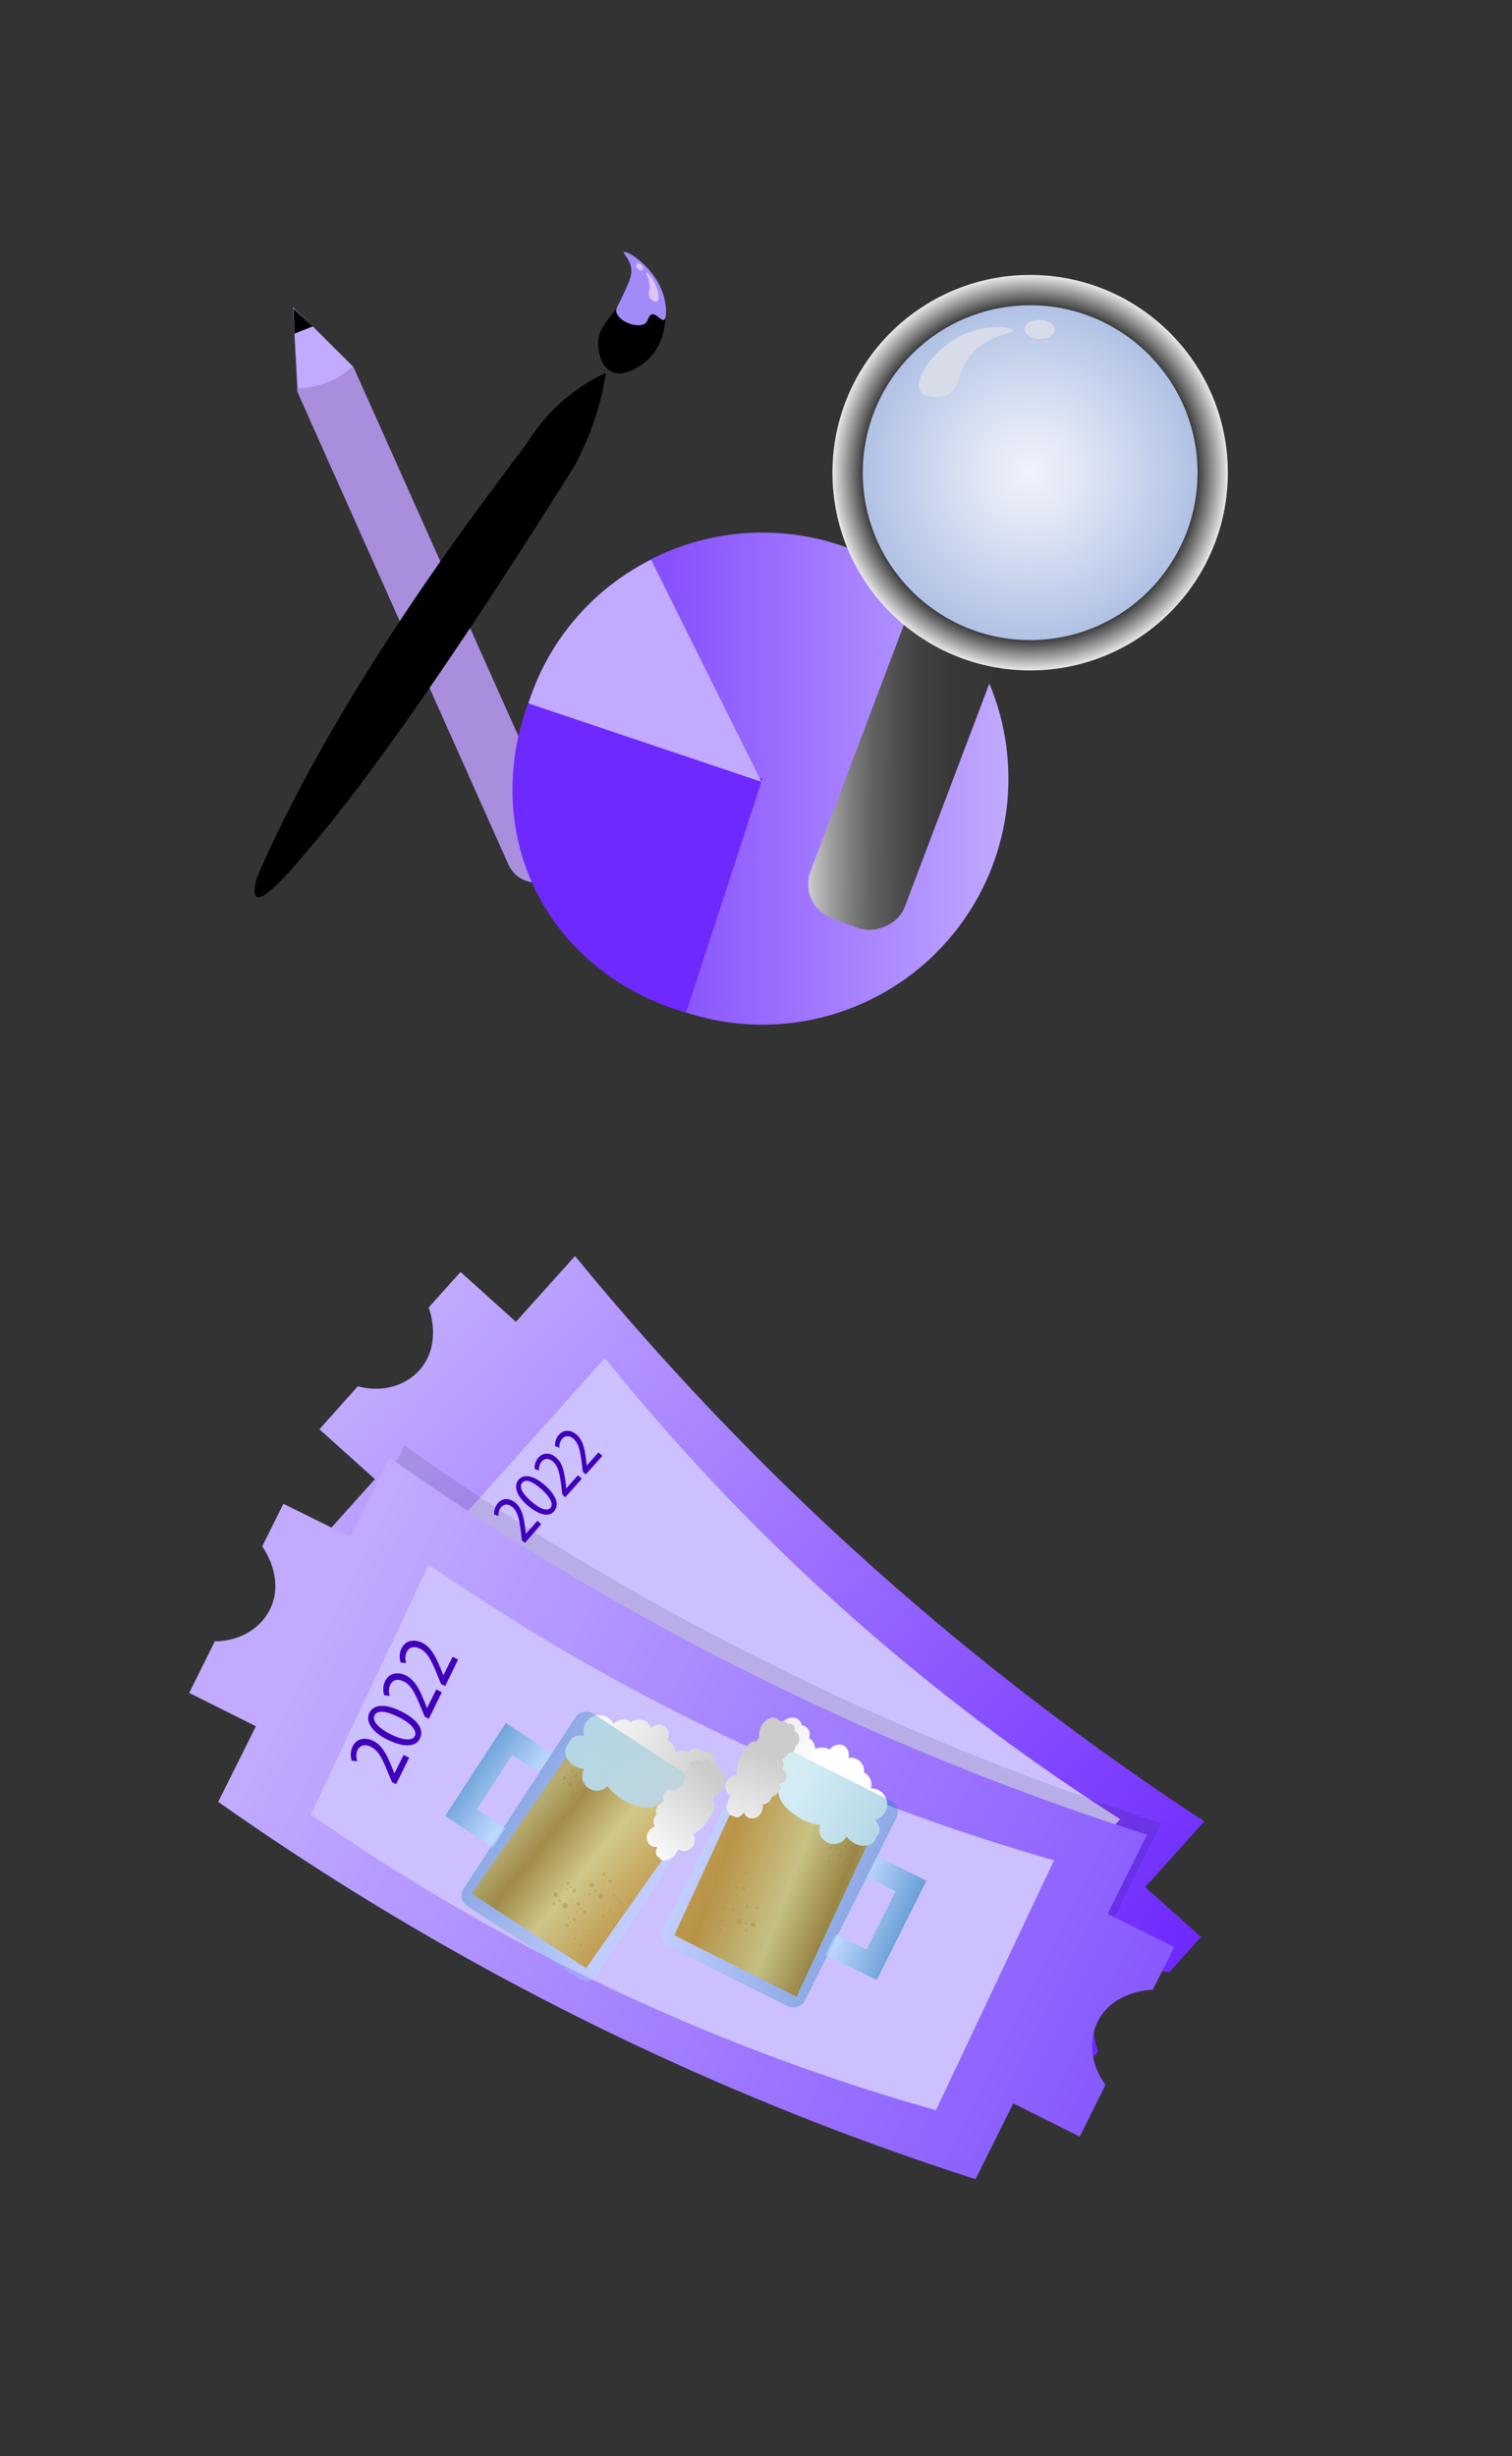 <svg id="Layer_1" data-name="Layer 1" xmlns="http://www.w3.org/2000/svg" xmlns:xlink="http://www.w3.org/1999/xlink" width="516" height="838" viewBox="0 0 516 838"><rect x="0" y="0" width="516" height="838" fill="#333333" stroke="none"/><defs><style>.cls-1{fill:#a98edd;}.cls-2{fill:#a28af9;}.cls-3{fill:#c1aaff;}.cls-4{fill:url(#linear-gradient);}.cls-5{fill:#6e29ff;}.cls-6{fill:url(#linear-gradient-2);}.cls-7{fill:url(#radial-gradient);}.cls-8{fill:url(#radial-gradient-2);}.cls-9{fill:#d7dce8;}.cls-10{fill:#e0c2f9;}.cls-11{fill:url(#linear-gradient-3);}.cls-12{fill:#ccc0ff;}.cls-13,.cls-17,.cls-19,.cls-20,.cls-24,.cls-25{isolation:isolate;}.cls-13{opacity:0.1;}.cls-14{fill:url(#linear-gradient-4);}.cls-15{fill:#4000bc;}.cls-16{fill:url(#linear-gradient-5);}.cls-17{fill:#c6811c;}.cls-17,.cls-20,.cls-25{opacity:0.5;}.cls-18{fill:url(#linear-gradient-6);}.cls-19,.cls-24{opacity:0.3;}.cls-19{fill:url(#linear-gradient-7);}.cls-20{fill:url(#linear-gradient-8);}.cls-21{fill:url(#linear-gradient-9);}.cls-22{fill:url(#linear-gradient-10);}.cls-23{fill:url(#linear-gradient-11);}.cls-24{fill:url(#linear-gradient-12);}.cls-25{fill:url(#linear-gradient-13);}.cls-26{fill:url(#linear-gradient-14);}</style><linearGradient id="linear-gradient" x1="176.25" y1="265.66" x2="344.15" y2="265.66" gradientUnits="userSpaceOnUse"><stop offset="0" stop-color="#6e29ff"/><stop offset="1" stop-color="#c1aaff"/></linearGradient><linearGradient id="linear-gradient-2" x1="275.79" y1="-738.53" x2="345.2" y2="-738.53" gradientTransform="matrix(0.35, 0.94, 0.94, -0.35, 891.12, -295.66)" gradientUnits="userSpaceOnUse"><stop offset="0" stop-color="#e8e8e8"/><stop offset="0.07" stop-color="#c5c5c5"/><stop offset="0.16" stop-color="#9f9f9f"/><stop offset="0.26" stop-color="#7e7e7e"/><stop offset="0.36" stop-color="#636363"/><stop offset="0.48" stop-color="#4f4f4f"/><stop offset="0.6" stop-color="#404040"/><stop offset="0.76" stop-color="#383838"/><stop offset="1" stop-color="#353535"/></linearGradient><radialGradient id="radial-gradient" cx="351.56" cy="-643.47" r="67.47" gradientTransform="matrix(1, 0, 0, -1, 0, -482.19)" gradientUnits="userSpaceOnUse"><stop offset="0.84" stop-color="#353535"/><stop offset="1" stop-color="#e8e8e8"/></radialGradient><radialGradient id="radial-gradient-2" cx="351.56" cy="-643.47" r="57.12" gradientTransform="matrix(1, 0, 0, -1, 0, -482.19)" gradientUnits="userSpaceOnUse"><stop offset="0" stop-color="#f0f3fb"/><stop offset="0.31" stop-color="#e0e6f5"/><stop offset="0.92" stop-color="#b6c6e7"/><stop offset="1" stop-color="#b0c1e5"/></radialGradient><linearGradient id="linear-gradient-3" x1="-8527.6" y1="2261.29" x2="-8188.02" y2="2261.29" gradientTransform="matrix(-0.74, -0.67, 0.67, -0.74, -7443.71, -3348.92)" xlink:href="#linear-gradient"/><linearGradient id="linear-gradient-4" x1="-8947.61" y1="1022.68" x2="-8608.04" y2="1022.68" gradientTransform="translate(-8130.65 -2404.91) rotate(-153.43) scale(1.01)" gradientUnits="userSpaceOnUse"><stop offset="0" stop-color="#8251ff"/><stop offset="1" stop-color="#c1aaff"/></linearGradient><linearGradient id="linear-gradient-5" x1="-9135.99" y1="999.46" x2="-9082.4" y2="993.28" gradientTransform="translate(-7864.65 -2231.85) rotate(-153.43) scale(0.94 1.07)" gradientUnits="userSpaceOnUse"><stop offset="0" stop-color="#ffbd55"/><stop offset="0.2" stop-color="#d48715"/><stop offset="0.53" stop-color="#fc6"/><stop offset="1" stop-color="#c97500"/></linearGradient><linearGradient id="linear-gradient-6" x1="-8788.33" y1="1320.55" x2="-8737.76" y2="1320.55" gradientTransform="translate(-8004.32 -2623.54) rotate(-150.11)" gradientUnits="userSpaceOnUse"><stop offset="0" stop-color="#fff"/><stop offset="1" stop-color="#ccc"/></linearGradient><linearGradient id="linear-gradient-7" x1="-383.68" y1="1054.27" x2="-329.45" y2="1054.27" gradientTransform="matrix(0, 1, 1, 0, -788.24, 995.83)" gradientUnits="userSpaceOnUse"><stop offset="0" stop-color="#aef0ff"/><stop offset="1" stop-color="#0078aa"/></linearGradient><linearGradient id="linear-gradient-8" x1="-8886.96" y1="998.13" x2="-8908.42" y2="999.36" gradientTransform="matrix(-0.89, -0.45, 0.48, -0.97, -8098.42, -2380.44)" xlink:href="#linear-gradient-7"/><linearGradient id="linear-gradient-9" x1="-4194.56" y1="4341.5" x2="-4158.06" y2="4341.5" gradientTransform="translate(-2442.58 -4757.06) rotate(-70.66)" xlink:href="#linear-gradient-6"/><linearGradient id="linear-gradient-10" x1="-247.78" y1="1420.41" x2="-194.19" y2="1414.25" gradientTransform="matrix(0.78, 0.51, 0.59, -0.9, -460.45, 2019.2)" xlink:href="#linear-gradient-5"/><linearGradient id="linear-gradient-11" x1="-474.76" y1="1298.6" x2="-424.2" y2="1298.6" gradientTransform="matrix(0.87, 0.5, 0.5, -0.87, -38.26, 1952.47)" xlink:href="#linear-gradient-6"/><linearGradient id="linear-gradient-12" x1="-8701.19" y1="1505.43" x2="-8646.96" y2="1505.43" gradientTransform="translate(-1305.39 -8044.13) rotate(-90)" xlink:href="#linear-gradient-7"/><linearGradient id="linear-gradient-13" x1="-565.48" y1="1400.26" x2="-586.95" y2="1401.48" gradientTransform="matrix(0.84, 0.55, 0.59, -0.91, -174.04, 2199.33)" xlink:href="#linear-gradient-7"/><linearGradient id="linear-gradient-14" x1="-2694.04" y1="-3865.47" x2="-2657.56" y2="-3865.47" gradientTransform="matrix(0.65, -0.76, -0.76, -0.65, -968.2, -3927.06)" xlink:href="#linear-gradient-6"/></defs><g id="Layer_1-2" data-name="Layer 1"><path class="cls-1" d="M187.37,300.24a10.48,10.48,0,0,0,5.29-13.84h0L120.6,125.16l-20.55-20.32q.7,14.43,1.44,28.87l72,161.24A10.48,10.48,0,0,0,187.37,300.24Z"/><path d="M100.21,105.33l.33,9,6.29-2.8Z"/><path d="M87.6,306c2.82,1.71,13.4-11.06,19.17-17.9,14.44-17.09,40.84-51.88,89-128.64.75-1.36,1.57-2.91,2.4-4.65s1.58-3.36,2.33-5.18a96.73,96.73,0,0,0,6.3-22.45,62.84,62.84,0,0,0-20.4,15.22,59.91,59.91,0,0,0-5.61,7.37c-5,7.7-53.72,67.84-85.54,133.2-1.52,3.13-4.33,9-7.66,16.63C87,302.09,86.39,305.24,87.6,306Z"/><path d="M208.35,126.65c4.89,2.77,11.45-2.8,12.14-3.37,6.94-5.9,8.61-17.42,4-26.23-3-5.67-8.44-9.91-9.57-9.28s2.67,4.71,1.77,9.58c-.72,4-3.73,4.1-8.75,11-2.18,3-3.27,4.52-3.63,6.91C203.73,118.85,204.71,124.56,208.35,126.65Z"/><path class="cls-2" d="M210.35,106.49c.8,3.43,7.53,5.72,9.91,3.8,1.18-1,.91-2.58,2.08-3,1.59-.52,3.18,2.26,4.22,1.85s1.07-4.94-.31-9C223,90.6,213.67,85.29,212.91,86c-.45.43,2.44,2.5,2.55,6.4.06,1.92-.81,3.85-2.55,7.67C210.78,104.73,210.05,105.22,210.35,106.49Z"/><path class="cls-3" d="M101.76,132.42A27.8,27.8,0,0,0,120.35,125l-13.63-13.63-6.2,2.47Q101.15,123.15,101.76,132.42Z"/><circle class="cls-4" cx="260.2" cy="265.66" r="83.95"/><path class="cls-5" d="M234.19,345.45q13-39.88,26-79.79l-79.79-26c-1.84,4.61-12.57,33,2.08,63.51C198.06,335.56,229.71,344.3,234.19,345.45Z"/><path class="cls-3" d="M222.21,191l37.65,75.76L180.34,240A82.56,82.56,0,0,1,222.2,191Z"/><rect class="cls-6" x="247.83" y="239.16" width="125.33" height="34.38" rx="12.35" transform="translate(-39.23 455.88) rotate(-69.25)"/><circle class="cls-7" cx="351.56" cy="161.28" r="67.47"/><circle class="cls-8" cx="351.56" cy="161.28" r="57.12"/><path class="cls-9" d="M314.05,133.31c-2.35-4.07,4.86-14.51,14.38-19,8.18-3.85,17.12-2.83,17.36-1.57s-8.07,1.13-13.92,7.66c-5.36,6-3.78,12.12-8.83,14.41C319.91,136.23,315.35,135.59,314.05,133.31Z"/><ellipse class="cls-9" cx="354.78" cy="112.39" rx="3.25" ry="5.15" transform="translate(231.85 463.66) rotate(-88.29)"/><path class="cls-10" d="M224.27,102.81c1-.59.35-3.85-.71-6.08s-2.74-4-3.05-3.8,1,1.68,1.16,4.29c.11,2.16-.69,3,0,4.22S223.63,103.19,224.27,102.81Z"/><ellipse class="cls-10" cx="218.31" cy="91.04" rx="0.91" ry="1.44" transform="translate(0.58 183.47) rotate(-45.64)"/></g><g id="Layer_2" data-name="Layer 2"><path class="cls-11" d="M146.29,446.12,157.17,434l18.9,17,20.17-22.44A950.2,950.2,0,0,0,287.18,525,951.26,951.26,0,0,0,411,621.44l-20.15,22.44,19,17L399,673c-.59-.17-12.93-3.28-20.83,5.28-5.11,5.53-6.4,13.84-3.36,21.66l-13.15,14.63-18.92-17-19.29,21.48a958.65,958.65,0,0,1-113.79-87.5,957.3,957.3,0,0,1-101-105.39l19.28-21.48-18.92-17L122.1,473c8.09,2.19,16.22,0,21.18-5.67C150.93,458.61,146.56,446.67,146.29,446.12Z"/><path class="cls-12" d="M143.57,533.64A708.91,708.91,0,0,0,319.46,691q31.41-35.12,62.83-70.31a725.27,725.27,0,0,1-100-76.57,725.49,725.49,0,0,1-75.89-80.78Z"/><path class="cls-13" d="M116.31,544l9.78-4.77-1.57-19,13.47-27a947.09,947.09,0,0,0,113.39,68.68,951.43,951.43,0,0,0,145,60.06q-6.74,13.47-13.46,27l-32.17,64.58-21.84-4.6A392.51,392.51,0,0,1,79.45,610.56a113.75,113.75,0,0,0,31.42-45.68A109.47,109.47,0,0,0,116.31,544Z"/><path class="cls-14" d="M89.47,527.66l7.24-14.57,22.77,11.26,13.47-27A949.91,949.91,0,0,0,246.34,566a949.92,949.92,0,0,0,145.1,60L378,653l22.77,11.34-7.36,14.56c-.6,0-13.32.3-18.66,10.63-3.47,6.71-2.49,15.05,2.53,21.78L368.48,729l-22.69-11.31-12.87,25.84a957.18,957.18,0,0,1-133-54A954.21,954.21,0,0,1,74.47,614.78L87.33,589,64.57,577.61,73.33,560c8.39,0,15.64-4.31,18.9-11.1C97.27,538.38,89.83,528.06,89.47,527.66Z"/><path class="cls-12" d="M106.08,619.09a709,709,0,0,0,96.49,56.55A710.25,710.25,0,0,0,319.41,720l40.3-85.27a725.1,725.1,0,0,1-117.65-45,726.16,726.16,0,0,1-95.74-55.92Z"/></g><g id="Layer_3" data-name="Layer 3"><path class="cls-15" d="M179.13,526.46l-1-.87-.27-2.12c-.61-5.06-1.1-7.48-2.85-9.12-1.2-1.07-2.73-1.5-4-.08a4.13,4.13,0,0,0-.88,3l-1.5-.57a5.31,5.31,0,0,1,1.31-3.84c1.88-2.14,4.41-1.5,6.08,0,2.17,1.91,2.74,4.8,3.26,9l.17,1.5h0l3.95-4.49,1.32,1.17Z"/><path class="cls-15" d="M185.92,506.72c4,3.54,5.07,6.74,3.12,9-1.72,1.93-5,1.33-9-2.08s-4.82-6.83-3-8.84S182.19,503.47,185.92,506.72Zm-4.6,5.53c3,2.71,5.48,3.46,6.56,2.23s-.09-3.7-3.09-6.36-5.32-3.62-6.55-2.24-.1,3.59,3.08,6.43Z"/><path class="cls-15" d="M192.93,510.87l-1-.86-.28-2.13c-.6-5.05-1.1-7.48-2.85-9.12-1.19-1.05-2.72-1.5-4,0a4.18,4.18,0,0,0-.86,3l-1.5-.57a5.33,5.33,0,0,1,1.29-3.84c1.9-2.13,4.49-1.5,6.1,0,2.16,1.93,2.74,4.8,3.26,9l.15,1.5h0l4-4.49,1.32,1.17Z"/><path class="cls-15" d="M199.92,503.08l-1-.85-.27-2.13c-.62-5-1.11-7.48-2.86-9.11-1.2-1.06-2.72-1.49-4,0a4.15,4.15,0,0,0-.87,3l-1.49-.57a5.29,5.29,0,0,1,1.3-3.86c1.88-2.13,4.49-1.5,6.09,0,2.17,1.93,2.73,4.8,3.26,9l.16,1.5h0l4-4.49,1.32,1.18Z"/><path class="cls-15" d="M135.17,608.75l-1.39-.68-1-2.37c-2.27-5.65-3.62-8.38-6.13-9.66-1.71-.85-3.62-.94-4.68,1.17a4.89,4.89,0,0,0,0,3.72l-1.92-.19a6.43,6.43,0,0,1,.31-4.87c1.5-3,4.64-3.08,7-1.88,3.09,1.49,4.65,4.7,6.56,9.38l.66,1.75h0l3.17-6.34,1.89.94Z"/><path class="cls-15" d="M136.91,583.92c5.7,2.84,7.94,6.21,6.37,9.34-1.37,2.76-5.38,3.09-10.95.37s-7.69-6.4-6.25-9.28S131.6,581.24,136.91,583.92Zm-3.59,7.81c4.35,2.18,7.48,2.29,8.27.54s-1.25-4.25-5.53-6.39-7.29-2.53-8.28-.54C127,587,128.76,589.44,133.32,591.73Z"/><path class="cls-15" d="M146.35,586.45l-1.39-.7-1-2.37c-2.28-5.65-3.62-8.37-6.14-9.66-1.7-.84-3.62-.94-4.68,1.18a5,5,0,0,0-.09,3.71l-1.9-.19a6.47,6.47,0,0,1,.3-4.87c1.5-3,4.65-3.08,7.05-1.88,3.09,1.5,4.65,4.7,6.55,9.38l.67,1.75h0l3.17-6.36,1.89.94Z"/><path class="cls-15" d="M151.93,575.29l-1.39-.7-1-2.37c-2.26-5.65-3.62-8.36-6.13-9.65-1.69-.85-3.62-.94-4.67,1.17a5,5,0,0,0-.09,3.71l-1.9-.19a6.34,6.34,0,0,1,.3-4.87c1.5-3,4.64-3.08,7-1.88,3.1,1.5,4.65,4.7,6.57,9.38l.67,1.75h0l3.19-6.36,1.87.94Z"/><path class="cls-16" d="M230.12,660.3l41.69,21Q284,655.07,296.2,628.89l-35.64-34.56Q245.29,627.3,230.12,660.3Z"/><circle class="cls-17" cx="252.14" cy="655.73" r="0.93"/><circle class="cls-17" cx="254.6" cy="658.66" r="0.39"/><circle class="cls-17" cx="254.57" cy="656.34" r="0.39"/><circle class="cls-17" cx="257.05" cy="656.58" r="0.79"/><circle class="cls-17" cx="246.8" cy="650.97" r="0.66"/><circle class="cls-17" cx="248.54" cy="653.05" r="0.27"/><circle class="cls-17" cx="248.51" cy="651.4" r="0.28"/><path class="cls-17" d="M250.27,651a.56.56,0,1,1-.55.55A.56.56,0,0,1,250.27,651Z"/><circle class="cls-17" cx="254.97" cy="650.43" r="0.6"/><circle class="cls-17" cx="256.57" cy="652.33" r="0.25"/><circle class="cls-17" cx="256.54" cy="650.83" r="0.25"/><circle class="cls-17" cx="258.17" cy="650.98" r="0.51"/><circle class="cls-17" cx="245.96" cy="658.51" r="0.6"/><circle class="cls-17" cx="247.88" cy="656.89" r="0.25"/><circle class="cls-17" cx="246.37" cy="656.92" r="0.25"/><circle class="cls-17" cx="246.53" cy="655.31" r="0.51"/><circle class="cls-17" cx="252.35" cy="653.36" r="0.18"/><circle class="cls-17" cx="252.92" cy="652.88" r="0.07"/><circle class="cls-17" cx="252.47" cy="652.88" r="0.07"/><circle class="cls-17" cx="252.52" cy="652.41" r="0.15"/><circle class="cls-17" cx="248.75" cy="643.5" r="0.93"/><circle class="cls-17" cx="251.21" cy="646.45" r="0.39"/><circle class="cls-17" cx="251.17" cy="644.12" r="0.39"/><circle class="cls-17" cx="253.67" cy="644.36" r="0.79"/><circle class="cls-17" cx="243.41" cy="638.76" r="0.66"/><circle class="cls-17" cx="245.16" cy="640.83" r="0.27"/><circle class="cls-17" cx="245.13" cy="639.18" r="0.28"/><circle class="cls-17" cx="246.89" cy="639.36" r="0.55"/><circle class="cls-17" cx="251.59" cy="638.21" r="0.6"/><circle class="cls-17" cx="253.19" cy="640.12" r="0.25"/><circle class="cls-17" cx="253.16" cy="638.61" r="0.25"/><circle class="cls-17" cx="254.77" cy="638.76" r="0.51"/><circle class="cls-17" cx="242.58" cy="646.29" r="0.6"/><circle class="cls-17" cx="244.5" cy="644.69" r="0.25"/><circle class="cls-17" cx="242.99" cy="644.72" r="0.25"/><circle class="cls-17" cx="243.14" cy="643.09" r="0.51"/><circle class="cls-17" cx="248.97" cy="641.14" r="0.18"/><circle class="cls-17" cx="249.54" cy="640.66" r="0.07"/><circle class="cls-17" cx="249.09" cy="640.68" r="0.07"/><circle class="cls-17" cx="249.14" cy="640.18" r="0.15"/><circle class="cls-17" cx="237.83" cy="657.69" r="0.57"/><circle class="cls-17" cx="239.35" cy="659.51" r="0.24"/><circle class="cls-17" cx="239.32" cy="658.06" r="0.24"/><circle class="cls-17" cx="240.86" cy="658.21" r="0.49"/><circle class="cls-17" cx="234.5" cy="654.74" r="0.4"/><circle class="cls-17" cx="235.58" cy="656.03" r="0.16"/><circle class="cls-17" cx="235.57" cy="655.01" r="0.18"/><circle class="cls-17" cx="236.66" cy="655.11" r="0.34"/><circle class="cls-17" cx="239.58" cy="654.39" r="0.37"/><circle class="cls-17" cx="240.56" cy="655.58" r="0.16"/><circle class="cls-17" cx="240.55" cy="654.65" r="0.16"/><circle class="cls-17" cx="241.55" cy="654.74" r="0.31"/><circle class="cls-17" cx="234" cy="659.41" r="0.37"/><circle class="cls-17" cx="235.18" cy="658.42" r="0.16"/><circle class="cls-17" cx="234.25" cy="658.43" r="0.16"/><circle class="cls-17" cx="234.34" cy="657.42" r="0.31"/><circle class="cls-17" cx="237.96" cy="656.22" r="0.1"/><circle class="cls-17" cx="238.3" cy="655.92" r="0.04"/><circle class="cls-17" cx="238.04" cy="655.92" r="0.04"/><circle class="cls-17" cx="238.07" cy="655.62" r="0.09"/><circle class="cls-17" cx="286.82" cy="633.36" r="0.57"/><circle class="cls-17" cx="288.36" cy="635.19" r="0.24"/><circle class="cls-17" cx="288.33" cy="633.75" r="0.24"/><circle class="cls-17" cx="289.87" cy="633.9" r="0.49"/><circle class="cls-17" cx="283.51" cy="630.41" r="0.4"/><circle class="cls-17" cx="284.59" cy="631.7" r="0.16"/><circle class="cls-17" cx="284.57" cy="630.68" r="0.18"/><circle class="cls-17" cx="285.67" cy="630.79" r="0.34"/><circle class="cls-17" cx="288.58" cy="630.09" r="0.37"/><circle class="cls-17" cx="289.57" cy="631.27" r="0.16"/><circle class="cls-17" cx="289.56" cy="630.33" r="0.16"/><circle class="cls-17" cx="290.56" cy="630.43" r="0.31"/><circle class="cls-17" cx="283" cy="635.08" r="0.37"/><circle class="cls-17" cx="284.18" cy="634.09" r="0.16"/><circle class="cls-17" cx="283.24" cy="634.11" r="0.16"/><circle class="cls-17" cx="283.35" cy="633.11" r="0.31"/><circle class="cls-17" cx="286.97" cy="631.9" r="0.1"/><circle class="cls-17" cx="287.31" cy="631.6" r="0.04"/><circle class="cls-17" cx="287.04" cy="631.61" r="0.04"/><circle class="cls-17" cx="287.06" cy="631.3" r="0.09"/><path class="cls-18" d="M262.4,591.37a2.53,2.53,0,0,1,.18-2,2.9,2.9,0,0,1,3.73-.94c1.49-2.08,4-3,5.74-2a3.43,3.43,0,0,1,1.57,2.2,3.32,3.32,0,0,1,1.11.38,3.17,3.17,0,0,1,1.35,3.93,4.94,4.94,0,0,1,2.14,3.82,5.41,5.41,0,0,1,4.95.22h0A3.92,3.92,0,0,1,288,595.6a3.75,3.75,0,0,1,1.5,4.22,4.49,4.49,0,0,1,5.34,5l.34.14a4.48,4.48,0,0,1,2,5.23,5.42,5.42,0,0,1,4.86,8.12,5.43,5.43,0,0,1-3.31,2.54c1.36,1.84,1.82,3.68,1.06,5a2.78,2.78,0,0,1-.72.81,3.43,3.43,0,0,1-.4,1.15c-1.25,2.17-4.49,2.61-7.35,1a7.43,7.43,0,0,1-2.39-2.21,1,1,0,0,1-.12.23,5,5,0,0,1-9-4.17,18.16,18.16,0,0,1-7-2.41c-5.19-3-8.2-7.48-6.7-10.1a2,2,0,0,1,.18-.25,10.45,10.45,0,0,1-1.5-1.82,7.92,7.92,0,0,1-4.11-1.07c-3.46-2-4.85-6-3.11-9.08a5.74,5.74,0,0,1,2.12-2.09,4.5,4.5,0,0,1,2.65-4.49Z"/><rect class="cls-19" x="226.82" y="612.16" width="78.42" height="54.23" rx="4.22" transform="translate(-424.7 591.02) rotate(-63.41)"/><path class="cls-20" d="M281.67,667l17.55,8.54,16.93-33.83-16.66-8.34-3.68,7,9.83,4.9L295.7,665.2l-10.47-5.26Z"/><path class="cls-21" d="M268.93,588.42a1.5,1.5,0,0,1,1.27-.22,1.94,1.94,0,0,1,.85,2.41,3,3,0,0,1,1.65,3.63,2.8,2.8,0,0,1-1.23,1.5,2.83,2.83,0,0,1-.15.82,2.18,2.18,0,0,1-2.3,1.59,3.73,3.73,0,0,1-2.17,2.11,4.2,4.2,0,0,1,.25,3.45h0a2.69,2.69,0,0,1,1.23,3.14,2.63,2.63,0,0,1-2.47,1.71,3.69,3.69,0,0,1,0,2.23,3.35,3.35,0,0,1-2.54,2.29v.25a3.19,3.19,0,0,1-3,2.31,4.41,4.41,0,0,1-.2,2.07,3.63,3.63,0,0,1-4.39,2.62,3,3,0,0,1-1.81-1.87c-1,1.24-2.11,1.89-3,1.5a1.35,1.35,0,0,1-.55-.36,1.56,1.56,0,0,1-.74-.09c-1.49-.49-1.94-2.68-1.18-4.89a6.29,6.29,0,0,1,1.17-2h-.15a3.32,3.32,0,0,1-1.65-4.37,3.45,3.45,0,0,1,3.52-2.51,15.15,15.15,0,0,1,.91-5.25c1.5-4.09,4-6.92,5.67-6.32l.17.09a7.39,7.39,0,0,1,1-1.37,6.65,6.65,0,0,1,.33-3c.95-2.72,3.33-4.35,5.32-3.66a3,3,0,0,1,1.5,1.11,2,2,0,0,1,2.68,1.1Z"/><path class="cls-22" d="M200,671.55l-39-25.43,32.92-47.43,47.87,13.37Z"/><circle class="cls-17" cx="192.81" cy="650.24" r="0.93"/><circle class="cls-17" cx="189.03" cy="649.58" r="0.39"/><circle class="cls-17" cx="191.06" cy="648.44" r="0.39"/><circle class="cls-17" cx="189.6" cy="646.41" r="0.79"/><circle class="cls-17" cx="199.6" cy="652.45" r="0.66"/><circle class="cls-17" cx="196.94" cy="651.99" r="0.27"/><circle class="cls-17" cx="198.38" cy="651.18" r="0.28"/><circle class="cls-17" cx="197.33" cy="649.74" r="0.55"/><circle class="cls-17" cx="195.95" cy="645.12" r="0.6"/><circle class="cls-17" cx="193.5" cy="644.69" r="0.25"/><circle class="cls-17" cx="194.82" cy="643.95" r="0.25"/><circle class="cls-17" cx="193.86" cy="642.64" r="0.51"/><circle class="cls-17" cx="193.52" cy="656.95" r="0.6"/><circle class="cls-17" cx="193.95" cy="654.5" r="0.25"/><circle class="cls-17" cx="194.68" cy="655.82" r="0.25"/><circle class="cls-17" cx="196" cy="654.86" r="0.51"/><circle class="cls-17" cx="194.74" cy="648.84" r="0.18"/><circle class="cls-17" cx="194.88" cy="648.11" r="0.07"/><circle class="cls-17" cx="195.09" cy="648.5" r="0.07"/><circle class="cls-17" cx="195.49" cy="648.22" r="0.15"/><circle class="cls-17" cx="205.06" cy="646.99" r="0.93"/><circle class="cls-17" cx="201.3" cy="646.35" r="0.39"/><circle class="cls-17" cx="203.31" cy="645.21" r="0.39"/><circle class="cls-17" cx="201.85" cy="643.18" r="0.79"/><circle class="cls-17" cx="211.87" cy="649.2" r="0.66"/><circle class="cls-17" cx="209.19" cy="648.76" r="0.27"/><circle class="cls-17" cx="210.63" cy="647.95" r="0.28"/><circle class="cls-17" cx="209.6" cy="646.51" r="0.55"/><circle class="cls-17" cx="208.22" cy="641.87" r="0.6"/><circle class="cls-17" cx="205.77" cy="641.45" r="0.25"/><circle class="cls-17" cx="207.08" cy="640.72" r="0.25"/><circle class="cls-17" cx="206.13" cy="639.39" r="0.51"/><circle class="cls-17" cx="205.78" cy="653.72" r="0.6"/><circle class="cls-17" cx="206.2" cy="651.27" r="0.25"/><circle class="cls-17" cx="206.93" cy="652.58" r="0.25"/><circle class="cls-17" cx="208.27" cy="651.63" r="0.51"/><circle class="cls-17" cx="207.01" cy="645.61" r="0.18"/><circle class="cls-17" cx="207.13" cy="644.88" r="0.07"/><circle class="cls-17" cx="207.35" cy="645.27" r="0.07"/><circle class="cls-17" cx="207.74" cy="644.99" r="0.15"/><circle class="cls-17" cx="198.33" cy="663.58" r="0.57"/><circle class="cls-17" cx="196" cy="663.18" r="0.24"/><circle class="cls-17" cx="197.26" cy="662.47" r="0.24"/><circle class="cls-17" cx="196.34" cy="661.22" r="0.49"/><circle class="cls-17" cx="202.55" cy="664.96" r="0.4"/><circle class="cls-17" cx="200.89" cy="664.67" r="0.16"/><circle class="cls-17" cx="201.79" cy="664.18" r="0.18"/><circle class="cls-17" cx="201.15" cy="663.28" r="0.34"/><circle class="cls-17" cx="200.29" cy="660.41" r="0.37"/><circle class="cls-17" cx="198.77" cy="660.15" r="0.16"/><circle class="cls-17" cx="199.57" cy="659.69" r="0.16"/><circle class="cls-17" cx="198.99" cy="658.87" r="0.31"/><circle class="cls-17" cx="198.78" cy="667.75" r="0.37"/><circle class="cls-17" cx="199.04" cy="666.23" r="0.16"/><circle class="cls-17" cx="199.5" cy="667.05" r="0.16"/><circle class="cls-17" cx="200.31" cy="666.45" r="0.31"/><circle class="cls-17" cx="199.53" cy="662.73" r="0.1"/><circle class="cls-17" cx="199.62" cy="662.26" r="0.04"/><circle class="cls-17" cx="199.75" cy="662.52" r="0.04"/><circle class="cls-17" cx="199.99" cy="662.34" r="0.09"/><circle class="cls-17" cx="194.64" cy="608.99" r="0.57"/><circle class="cls-17" cx="192.3" cy="608.59" r="0.24"/><circle class="cls-17" cx="193.56" cy="607.89" r="0.24"/><circle class="cls-17" cx="192.65" cy="606.63" r="0.49"/><circle class="cls-17" cx="198.86" cy="610.37" r="0.4"/><circle class="cls-17" cx="197.2" cy="610.09" r="0.16"/><circle class="cls-17" cx="198.09" cy="609.59" r="0.18"/><circle class="cls-17" cx="197.44" cy="608.69" r="0.34"/><circle class="cls-17" cx="196.58" cy="605.82" r="0.37"/><circle class="cls-17" cx="195.07" cy="605.57" r="0.16"/><circle class="cls-17" cx="195.88" cy="605.1" r="0.16"/><circle class="cls-17" cx="195.3" cy="604.3" r="0.31"/><circle class="cls-17" cx="195.09" cy="613.17" r="0.37"/><circle class="cls-17" cx="195.34" cy="611.64" r="0.16"/><circle class="cls-17" cx="195.81" cy="612.46" r="0.16"/><circle class="cls-17" cx="196.61" cy="611.87" r="0.31"/><circle class="cls-17" cx="195.83" cy="608.14" r="0.1"/><circle class="cls-17" cx="195.91" cy="607.69" r="0.04"/><circle class="cls-17" cx="196.06" cy="607.93" r="0.04"/><circle class="cls-17" cx="196.3" cy="607.75" r="0.09"/><path class="cls-23" d="M243.21,608.92a2.55,2.55,0,0,0,1.69-1.18,2.88,2.88,0,0,0-1.08-3.7c1-2.39.56-4.94-1.19-6a3.46,3.46,0,0,0-2.71-.26A3.22,3.22,0,0,0,239,597a3.19,3.19,0,0,0-4.07.82,4.93,4.93,0,0,0-4.38.08,5.46,5.46,0,0,0-2.68-4.18h0a3.91,3.91,0,0,0-1.26-4.89,3.73,3.73,0,0,0-4.38.86,4.49,4.49,0,0,0-5.69-2.81,4.63,4.63,0,0,0-1.28.68l-.3-.21a4.5,4.5,0,0,0-5.57.85,5.41,5.41,0,0,0-10,4.06c-2.26-.26-4.1.27-4.86,1.6a2.81,2.81,0,0,0-.35,1,3.59,3.59,0,0,0-.79.94c-1.24,2.15,0,5.22,2.84,6.84a7.14,7.14,0,0,0,3.12.95l-.14.23a5,5,0,0,0,8.12,5.64,18.26,18.26,0,0,0,5.63,4.86c5.19,3,10.6,3.29,12.09.7.05-.09.09-.19.13-.28a10.53,10.53,0,0,0,2.36.42,8,8,0,0,0,3,3c3.45,2,7.67,1.13,9.4-1.89a5.49,5.49,0,0,0,.75-2.88,4.28,4.28,0,0,0,2.44-4.52Z"/><rect class="cls-24" x="160.84" y="602.83" width="78.42" height="54.23" rx="4.22" transform="translate(-436.79 453.07) rotate(-56.86)"/><path class="cls-25" d="M168.16,630.43l-16.23-10.86L172.6,587.9l15.62,10.19L184,604.8l-9.22-6-12.07,18.6,9.83,6.4Z"/><path class="cls-26" d="M242.48,601.8a1.49,1.49,0,0,0-.45-1.2,2,2,0,0,0-2.53.46,3,3,0,0,0-3.95.42,2.69,2.69,0,0,0-.64,1.8,2.22,2.22,0,0,0-.64.54,2.18,2.18,0,0,0-.21,2.78,3.79,3.79,0,0,0-.74,3,4.16,4.16,0,0,0-3.09,1.5h0a2.57,2.57,0,0,0-3.55,3.53,3.56,3.56,0,0,0-1.9,1.18,3.34,3.34,0,0,0-.69,3.35l-.18.18a3.14,3.14,0,0,0-.45,3.78,4.56,4.56,0,0,0-1.7,1.25,3.64,3.64,0,0,0,0,5.1,3,3,0,0,0,2.51.61c-.55,1.5-.55,2.78.15,3.38a1.81,1.81,0,0,0,.59.29,1.88,1.88,0,0,0,.46.59c1.14,1,3.29.32,4.82-1.49a6.15,6.15,0,0,0,1.15-2l.12.12a3.34,3.34,0,0,0,4.61-.77,3.46,3.46,0,0,0,.38-4.31,15.09,15.09,0,0,0,4.09-3.46c2.8-3.27,4-6.89,2.59-8.06l-.15-.11a8,8,0,0,0,.67-1.49,6.72,6.72,0,0,0,2.44-1.81c1.87-2.19,2.09-5.07.49-6.43a3,3,0,0,0-1.69-.69,2.46,2.46,0,0,0-.81-1.5A2.52,2.52,0,0,0,242.48,601.8Z"/></g></svg>